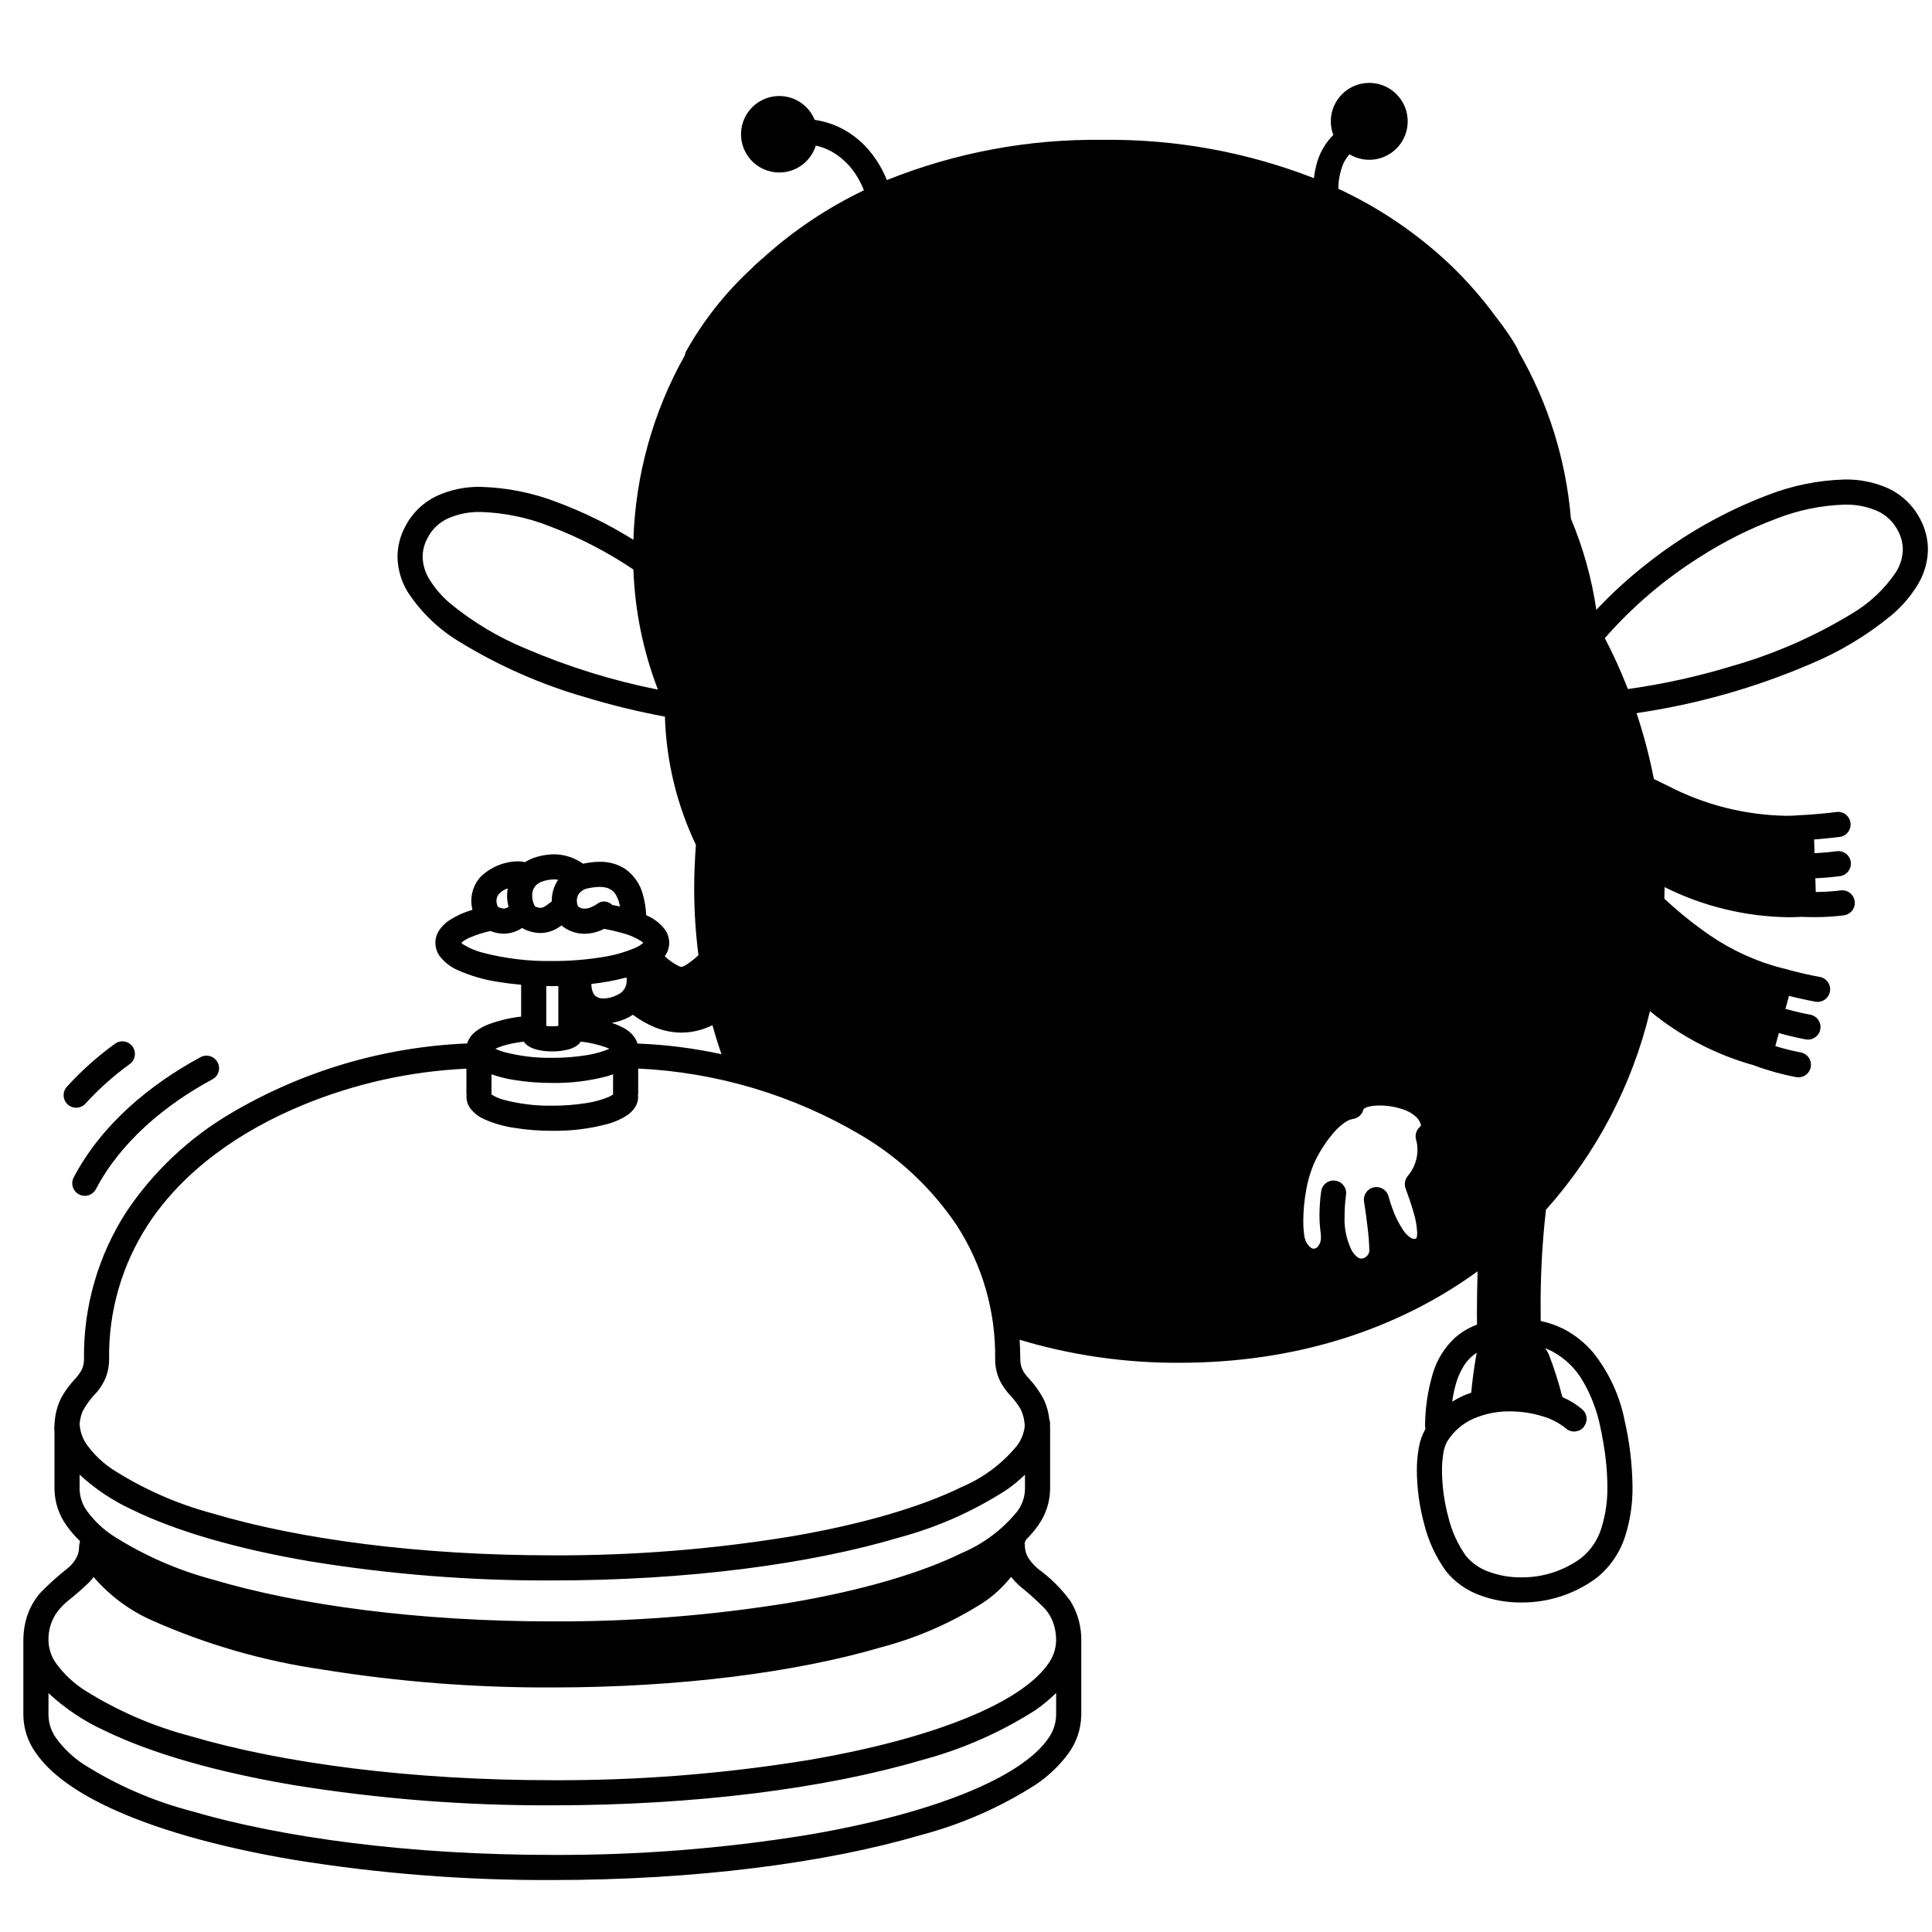 <svg width="200" height="200" viewBox="0 0 200 200" xmlns="http://www.w3.org/2000/svg"><g id="type=notification, mode=light"><g id="Layer 2"><path id="Vector" d="M104.209 136.9C109.968 138.845 116.011 139.816 122.09 139.773C151.937 139.773 171.017 118.39 171.017 92.013C171.166 80.847 167.776 69.921 161.332 60.801C161.429 59.691 161.49 58.571 161.49 57.437C161.49 35.449 144.615 15.777 114.161 15.777C83.707 15.777 66.832 35.449 66.832 57.437C66.792 65.585 69.46 73.515 74.418 79.98C73.579 83.936 73.158 87.969 73.163 92.013C73.13 98.553 74.369 105.037 76.812 111.104C76.812 111.104 87.834 113.333 95.001 120.166C102.167 127 104.209 136.9 104.209 136.9ZM147.768 129.412C145.393 130.556 143.343 126.729 143.343 126.729C143.343 126.729 143.769 130.953 141.703 131.445C138.601 132.183 138.062 128.921 138.062 128.921C138.062 128.921 134.586 132.282 133.856 127.028C133.917 115.823 141.072 113.846 141.072 113.846C141.072 113.846 144.674 112.788 147.149 114.058C149.623 115.328 147.84 117.63 147.84 117.63C148.21 119.29 148.013 121.027 147.279 122.562C147.279 122.562 149.684 128.488 147.768 129.412Z"/></g><g id="Layer 45"><path id="Vector_2" d="M195.535 50.585C194.09 49.925 192.514 49.602 190.926 49.639C188.207 49.718 185.522 50.264 182.988 51.253C178.473 52.972 174.248 55.373 170.461 58.374C168.606 59.824 166.865 61.414 165.252 63.13C164.776 59.884 163.891 56.712 162.62 53.688C162.113 47.593 160.262 41.687 157.201 36.392L157.199 36.386C157.184 36.327 157.164 36.269 157.14 36.213C157.093 36.101 157.069 36.06 157.027 35.98C156.738 35.461 156.422 34.956 156.082 34.468C155.743 33.972 155.311 33.377 154.789 32.714C153.396 30.819 151.842 29.048 150.143 27.422C146.728 24.185 142.81 21.524 138.544 19.541C138.548 18.68 138.711 17.828 139.023 17.027C139.186 16.64 139.416 16.285 139.703 15.977C140.51 16.46 141.462 16.641 142.39 16.489C143.319 16.337 144.163 15.86 144.773 15.145C145.384 14.429 145.721 13.521 145.725 12.58C145.73 11.639 145.401 10.728 144.797 10.007C144.193 9.285 143.354 8.801 142.427 8.64C141.5 8.479 140.546 8.652 139.735 9.127C138.923 9.602 138.306 10.349 137.993 11.236C137.679 12.123 137.691 13.092 138.024 13.972C137.15 14.845 136.535 15.945 136.25 17.147C136.142 17.573 136.064 18.005 136.015 18.442C129.052 15.73 121.632 14.384 114.16 14.477C106.508 14.376 98.912 15.791 91.81 18.64C91.405 17.631 90.857 16.685 90.182 15.832C89.397 14.833 88.42 14.002 87.308 13.389C86.382 12.893 85.376 12.561 84.336 12.407C83.985 11.543 83.34 10.831 82.514 10.396C81.689 9.962 80.737 9.832 79.826 10.031C78.915 10.23 78.103 10.744 77.534 11.483C76.964 12.222 76.674 13.138 76.715 14.07C76.755 15.002 77.123 15.889 77.754 16.576C78.385 17.263 79.238 17.705 80.163 17.825C81.088 17.944 82.025 17.733 82.81 17.229C83.594 16.725 84.176 15.96 84.451 15.069C85.014 15.197 85.556 15.4 86.065 15.672C87.214 16.325 88.165 17.277 88.817 18.428C89.042 18.811 89.238 19.21 89.403 19.623C89.414 19.652 89.422 19.673 89.432 19.699C85.667 21.502 82.181 23.835 79.079 26.627L79.034 26.667C78.752 26.922 78.451 27.161 78.177 27.422C78.047 27.546 77.926 27.678 77.797 27.804C75.085 30.298 72.788 33.209 70.993 36.425C70.943 36.538 70.911 36.658 70.896 36.78C67.609 42.624 65.781 49.176 65.568 55.877C63.094 54.333 60.473 53.039 57.743 52.015C55.209 51.026 52.523 50.48 49.804 50.401C48.216 50.363 46.64 50.687 45.196 51.347C43.792 52.018 42.648 53.132 41.94 54.517C41.429 55.478 41.158 56.548 41.15 57.636C41.169 58.918 41.531 60.172 42.197 61.268C43.588 63.4 45.45 65.184 47.639 66.483C51.701 68.964 56.08 70.886 60.656 72.195C63.342 73.009 66.072 73.673 68.832 74.182C68.968 78.783 70.061 83.305 72.041 87.461C71.927 88.968 71.862 90.486 71.862 92.014C71.863 94.31 72.011 96.603 72.303 98.88C71.894 99.271 71.446 99.62 70.966 99.921C70.859 99.986 70.745 100.039 70.626 100.078L70.544 100.095C70.467 100.089 70.391 100.068 70.321 100.034C69.766 99.77 69.259 99.417 68.819 98.988L68.823 98.983C69.117 98.582 69.275 98.097 69.275 97.6C69.275 97.103 69.117 96.619 68.823 96.217C68.34 95.589 67.706 95.094 66.979 94.779C66.952 94.766 66.92 94.756 66.893 94.743C66.862 94.015 66.746 93.293 66.55 92.592C66.274 91.552 65.653 90.638 64.788 89.999C63.987 89.462 63.039 89.188 62.075 89.215C61.531 89.219 60.989 89.278 60.457 89.391C60.427 89.397 60.401 89.409 60.37 89.415C60.24 89.326 60.093 89.232 59.92 89.134C59.147 88.688 58.273 88.448 57.38 88.436L57.119 88.444C56.416 88.474 55.724 88.62 55.069 88.876C54.82 88.978 54.581 89.103 54.356 89.249C54.108 89.192 53.854 89.163 53.6 89.164C52.146 89.192 50.757 89.777 49.72 90.797C49.12 91.479 48.79 92.357 48.792 93.266C48.794 93.576 48.833 93.885 48.909 94.186C48.048 94.433 47.228 94.806 46.478 95.294C46.108 95.543 45.784 95.855 45.524 96.217C45.23 96.619 45.072 97.103 45.072 97.6C45.072 98.097 45.23 98.582 45.524 98.983C46.007 99.611 46.642 100.106 47.368 100.421C48.71 101.019 50.127 101.431 51.58 101.645C52.323 101.771 53.12 101.867 53.948 101.941V105.237C52.817 105.364 51.705 105.624 50.635 106.012C50.091 106.209 49.584 106.497 49.135 106.863C48.903 107.06 48.707 107.295 48.554 107.558C48.472 107.703 48.408 107.857 48.362 108.017C39.692 108.374 31.247 110.882 23.787 115.315C19.515 117.849 15.862 121.304 13.094 125.428C10.162 129.962 8.631 135.261 8.694 140.66C8.712 141.108 8.605 141.551 8.384 141.941C8.204 142.234 7.996 142.509 7.762 142.762C7.217 143.336 6.745 143.975 6.358 144.665C5.952 145.472 5.714 146.351 5.656 147.252C5.655 147.279 5.641 147.303 5.641 147.33C5.641 147.359 5.648 147.388 5.648 147.417C5.636 147.611 5.617 147.799 5.618 148.006C5.618 148.046 5.637 148.08 5.641 148.119V154.169C5.663 155.519 6.099 156.829 6.889 157.923C7.293 158.496 7.751 159.027 8.257 159.511C8.258 159.56 8.267 159.608 8.269 159.657C8.222 159.784 8.195 159.917 8.189 160.052C8.195 160.378 8.14 160.701 8.027 161.007C7.805 161.518 7.464 161.969 7.034 162.323C6.03 163.109 5.079 163.961 4.188 164.874C3.646 165.496 3.217 166.209 2.919 166.978C2.58 167.895 2.411 168.865 2.42 169.841L2.418 169.851L2.419 169.863L2.418 169.887V177.584C2.443 178.994 2.903 180.361 3.737 181.498C5.198 183.583 7.653 185.338 10.89 186.914C15.75 189.266 22.429 191.174 30.349 192.517C39.217 193.956 48.189 194.66 57.173 194.621C72.041 194.618 85.498 192.853 95.34 189.959C99.528 188.853 103.519 187.105 107.171 184.776C108.502 183.894 109.666 182.784 110.611 181.498C111.437 180.368 111.896 179.013 111.927 177.614C111.927 177.604 111.933 177.595 111.933 177.584H111.932V169.887C111.967 168.433 111.581 167 110.822 165.759C109.894 164.486 108.773 163.365 107.5 162.436C107.092 162.104 106.738 161.71 106.45 161.269C106.207 160.863 106.084 160.395 106.096 159.922C106.089 159.874 106.079 159.827 106.067 159.781L106.07 159.75C106.114 159.635 106.158 159.52 106.198 159.403C106.663 158.95 107.085 158.455 107.458 157.923C108.248 156.829 108.684 155.519 108.706 154.169V147.602C108.706 147.574 108.692 147.55 108.69 147.522C108.692 147.458 108.707 147.395 108.706 147.33C108.701 147.198 108.674 147.067 108.628 146.943C108.555 146.258 108.376 145.589 108.098 144.959C107.622 144.046 107.017 143.206 106.3 142.467C106.097 142.232 105.929 141.969 105.802 141.686C105.672 141.36 105.609 141.011 105.619 140.66C105.619 139.992 105.592 139.337 105.551 138.691C110.915 140.3 116.488 141.103 122.089 141.074C134.275 141.078 144.769 137.564 152.962 131.604C152.917 133.035 152.891 134.489 152.89 135.989C152.89 136.361 152.898 136.753 152.9 137.13C152.064 137.434 151.292 137.892 150.624 138.479C149.541 139.483 148.748 140.76 148.328 142.177C147.801 143.946 147.529 145.781 147.52 147.626C147.525 147.723 147.541 147.819 147.569 147.913L147.557 147.929C147.213 148.542 146.98 149.211 146.868 149.905C146.732 150.683 146.667 151.472 146.673 152.262C146.687 154.109 146.938 155.946 147.421 157.729C147.854 159.502 148.627 161.175 149.697 162.655C150.597 163.765 151.778 164.612 153.118 165.109C154.506 165.636 155.981 165.9 157.466 165.888C160.266 165.914 162.999 165.028 165.251 163.364C166.655 162.25 167.694 160.742 168.235 159.033C168.769 157.353 169.026 155.598 168.996 153.835C168.966 151.564 168.695 149.302 168.188 147.088C167.69 144.525 166.586 142.118 164.967 140.069C164.101 139.028 163.033 138.173 161.828 137.556C161.088 137.189 160.303 136.917 159.494 136.749C159.493 136.497 159.49 136.239 159.49 135.989C159.448 132.397 159.63 128.806 160.036 125.237C165.272 119.38 168.972 112.315 170.803 104.675C173.961 107.276 177.629 109.186 181.569 110.282C181.58 110.286 181.586 110.295 181.597 110.299L181.597 110.299C183.016 110.823 184.476 111.227 185.963 111.507C186.302 111.561 186.649 111.48 186.927 111.28C187.206 111.079 187.395 110.777 187.452 110.439C187.508 110.1 187.429 109.753 187.231 109.473C187.033 109.193 186.732 109.002 186.394 108.943L186.382 108.941C185.503 108.773 184.635 108.555 183.781 108.289L184.147 106.945C185.754 107.395 186.916 107.594 186.949 107.6C187.287 107.656 187.635 107.575 187.914 107.375C188.193 107.175 188.382 106.873 188.44 106.534C188.497 106.196 188.418 105.848 188.22 105.568C188.022 105.287 187.721 105.096 187.383 105.037L187.317 105.025C187.062 104.979 186.089 104.791 184.829 104.437L185.194 103.093C186.762 103.491 187.909 103.689 187.933 103.694C188.102 103.723 188.275 103.719 188.442 103.682C188.609 103.644 188.767 103.574 188.906 103.476C189.046 103.377 189.165 103.252 189.257 103.107C189.348 102.962 189.41 102.801 189.439 102.632C189.468 102.464 189.463 102.291 189.425 102.124C189.387 101.957 189.316 101.8 189.217 101.66C189.118 101.521 188.992 101.402 188.847 101.311C188.702 101.22 188.541 101.159 188.372 101.131L188.304 101.119C187.971 101.059 186.444 100.771 184.666 100.258C184.638 100.25 184.61 100.257 184.582 100.251C181.884 99.562 179.326 98.407 177.026 96.837C175.355 95.687 173.773 94.413 172.292 93.027C172.299 92.689 172.315 92.353 172.315 92.014C172.315 91.953 172.312 91.894 172.312 91.833C176.305 93.828 180.697 94.894 185.16 94.951C185.606 94.951 186.064 94.934 186.526 94.912C186.953 94.931 187.367 94.942 187.749 94.942C188.804 94.949 189.859 94.885 190.905 94.751C191.245 94.699 191.55 94.514 191.754 94.238C191.958 93.962 192.045 93.616 191.995 93.276C191.945 92.936 191.762 92.63 191.487 92.424C191.212 92.219 190.867 92.13 190.527 92.178L190.521 92.179C189.674 92.283 188.822 92.337 187.968 92.34L187.923 90.921C189.435 90.851 190.461 90.696 190.495 90.691C190.664 90.666 190.827 90.607 190.974 90.519C191.121 90.431 191.249 90.314 191.35 90.177C191.452 90.039 191.525 89.882 191.566 89.716C191.607 89.55 191.615 89.377 191.589 89.208C191.563 89.038 191.504 88.876 191.415 88.73C191.326 88.583 191.209 88.456 191.07 88.355C190.932 88.254 190.775 88.181 190.609 88.141C190.442 88.101 190.269 88.094 190.1 88.121L190.043 88.129C189.823 88.16 188.987 88.268 187.841 88.323L187.796 86.903C189.282 86.788 190.431 86.638 190.447 86.636C190.788 86.591 191.097 86.412 191.306 86.139C191.515 85.866 191.608 85.521 191.564 85.18C191.519 84.839 191.341 84.529 191.069 84.319C190.797 84.109 190.452 84.015 190.111 84.058C190.111 84.058 189.989 84.074 189.764 84.1C189.089 84.18 187.519 84.347 185.958 84.409C185.939 84.409 185.924 84.42 185.905 84.422C185.571 84.434 185.234 84.45 184.91 84.45C180.626 84.379 176.417 83.31 172.618 81.328C172.146 81.105 171.677 80.878 171.211 80.646C170.759 78.335 170.159 76.056 169.416 73.821C175.595 72.918 181.63 71.215 187.37 68.756C190.442 67.484 193.306 65.759 195.867 63.64C196.917 62.744 197.817 61.686 198.534 60.507C199.2 59.411 199.561 58.157 199.58 56.874C199.573 55.786 199.302 54.716 198.791 53.756C198.082 52.371 196.938 51.257 195.535 50.585ZM165.626 71.096C166.715 73.707 167.587 76.405 168.231 79.16C167.066 78.588 165.886 78.038 164.666 77.554C165.181 75.435 165.502 73.273 165.626 71.096V71.096ZM147.014 116.632C146.81 116.799 146.662 117.025 146.59 117.279C146.518 117.533 146.525 117.803 146.611 118.052L146.609 118.053C146.697 118.371 146.74 118.7 146.736 119.03C146.732 120.029 146.373 120.995 145.722 121.753C145.579 121.927 145.484 122.135 145.446 122.357C145.407 122.578 145.427 122.806 145.503 123.018C145.76 123.731 146.069 124.584 146.308 125.419C146.535 126.132 146.668 126.872 146.705 127.619C146.717 127.817 146.687 128.015 146.617 128.2L146.61 128.211L146.59 128.219L146.395 128.25C146.288 128.248 146.183 128.219 146.09 128.166C145.751 127.955 145.463 127.671 145.249 127.333C144.787 126.635 144.413 125.881 144.137 125.09C144.006 124.733 143.907 124.42 143.841 124.2C143.809 124.09 143.785 124.003 143.769 123.946L143.752 123.883L143.749 123.869C143.667 123.544 143.463 123.262 143.18 123.084C142.896 122.905 142.554 122.843 142.226 122.911C141.897 122.978 141.608 123.17 141.417 123.446C141.227 123.722 141.15 124.061 141.204 124.392C141.204 124.392 141.238 124.6 141.29 124.949C141.368 125.471 141.485 126.298 141.581 127.149C141.677 127.911 141.734 128.678 141.752 129.446L141.751 129.503C141.734 129.704 141.643 129.892 141.495 130.029C141.349 130.184 141.149 130.277 140.936 130.288C140.793 130.285 140.654 130.238 140.539 130.153C140.272 129.953 140.054 129.694 139.904 129.395C139.375 128.291 139.13 127.072 139.191 125.85C139.194 125.12 139.245 124.391 139.343 123.668C139.386 123.327 139.292 122.983 139.081 122.712C138.871 122.44 138.562 122.262 138.222 122.218C137.881 122.173 137.536 122.265 137.263 122.474C136.99 122.683 136.811 122.991 136.765 123.331C136.652 124.166 136.594 125.007 136.591 125.85C136.594 126.506 136.645 127.162 136.743 127.811C136.744 127.84 136.731 127.865 136.734 127.894L136.744 128.098C136.759 128.434 136.652 128.765 136.442 129.029C136.39 129.098 136.323 129.155 136.247 129.195C136.171 129.236 136.087 129.26 136.001 129.265C135.882 129.261 135.768 129.218 135.676 129.142C135.444 128.951 135.264 128.707 135.15 128.429C135.069 128.212 135.017 127.985 134.994 127.754C134.937 127.305 134.911 126.852 134.914 126.4C134.92 125.312 135.023 124.227 135.224 123.158C135.402 122.118 135.717 121.106 136.16 120.148C136.689 119.058 137.363 118.044 138.163 117.135C138.483 116.774 138.846 116.454 139.243 116.18C139.486 116.006 139.764 115.887 140.058 115.833C140.322 115.798 140.568 115.682 140.763 115.5C140.958 115.319 141.092 115.082 141.146 114.822L141.155 114.826L141.17 114.808C141.208 114.773 141.363 114.583 142.082 114.484C142.323 114.455 142.565 114.441 142.808 114.442C143.766 114.436 144.715 114.619 145.602 114.98C145.977 115.135 146.319 115.357 146.613 115.636C146.85 115.863 147.019 116.152 147.103 116.47L147.106 116.486L147.102 116.5L147.037 116.6L147.01 116.628L147.014 116.632ZM75.545 34.366C76.743 32.859 78.158 31.538 79.744 30.447C81.836 28.969 84.325 28.155 86.886 28.112C88.649 28.116 90.386 28.535 91.957 29.333C93.62 30.213 95.099 31.404 96.313 32.84C98.242 34.975 99.938 37.577 102.372 39.73C103.648 40.875 105.115 41.786 106.707 42.422C108.623 43.151 110.66 43.51 112.71 43.478C115.545 43.489 118.328 42.708 120.743 41.222C124.107 39.192 126.646 36.256 129.314 33.782C130.583 32.556 131.977 31.466 133.474 30.532C134.975 29.613 136.644 29 138.383 28.73C139.166 28.61 139.957 28.55 140.749 28.549C143.467 28.545 146.132 29.297 148.447 30.72C150.562 32.047 152.385 33.79 153.805 35.844C158.011 42.257 160.231 49.769 160.189 57.438C160.212 62.594 159.116 67.695 156.976 72.386C154.836 77.078 151.704 81.25 147.795 84.613C139.839 91.583 128.331 95.951 114.16 95.952C99.989 95.951 88.481 91.583 80.525 84.613C76.616 81.25 73.484 77.078 71.344 72.386C69.204 67.695 68.108 62.594 68.131 57.438C68.079 49.153 70.677 41.069 75.545 34.366ZM54.41 67.138C51.584 65.972 48.947 64.393 46.585 62.453C45.745 61.741 45.022 60.9 44.444 59.962C44.009 59.262 43.77 58.459 43.75 57.636C43.758 56.963 43.929 56.303 44.25 55.712C44.7 54.823 45.433 54.109 46.334 53.684C47.425 53.198 48.611 52.965 49.804 53.001C52.219 53.081 54.602 53.574 56.85 54.457C59.921 55.614 62.847 57.123 65.57 58.953C65.72 63.211 66.578 67.414 68.11 71.39C63.407 70.454 58.816 69.029 54.41 67.138ZM116.639 108.674C134.096 108.674 147.868 102.623 156.321 93.237C158.011 94.035 159.604 95.025 161.067 96.189C162.181 97.051 163.267 98.012 164.357 99C161.055 104.38 156.595 108.955 151.301 112.393C151.936 111.443 152.467 110.428 152.885 109.365C153.383 108.086 153.674 106.735 153.745 105.365C153.785 104.492 153.477 103.64 152.889 102.994C152.301 102.348 151.481 101.961 150.609 101.919C149.737 101.876 148.883 102.181 148.236 102.767C147.588 103.352 147.198 104.171 147.153 105.043L147.153 105.043C147.096 105.951 146.854 106.838 146.44 107.649C145.701 109.045 144.749 110.318 143.619 111.422C143.47 111.575 143.324 111.706 143.174 111.854C143.052 111.85 142.926 111.842 142.808 111.842C142.456 111.841 142.104 111.861 141.754 111.904C140.782 111.973 139.871 112.404 139.2 113.111C139.113 113.215 139.035 113.326 138.965 113.442C138.56 113.582 138.174 113.772 137.816 114.007C136.945 114.613 136.18 115.358 135.55 116.211C134.888 117.082 134.312 118.014 133.829 118.995C133.66 119.344 133.51 119.702 133.378 120.067C128.548 121.242 123.612 121.932 118.644 122.126C117.284 122.183 115.962 122.211 114.676 122.211C108.468 122.32 102.281 121.476 96.329 119.709C92.7 116.436 88.523 113.827 83.99 112.002C83.346 111.736 82.699 111.497 82.051 111.26C79.311 108.468 77.056 105.238 75.382 101.703C74.768 98.51 74.46 95.266 74.462 92.014C74.462 91.868 74.47 91.724 74.471 91.578C81.973 102.333 96.614 108.674 116.639 108.674ZM70.544 106.895C71.237 106.894 71.926 106.791 72.588 106.589C72.988 106.465 73.377 106.311 73.753 106.127C74.034 107.142 74.345 108.144 74.685 109.131C71.825 108.507 68.914 108.138 65.989 108.028C65.944 107.867 65.879 107.712 65.798 107.567C65.533 107.126 65.161 106.76 64.717 106.503C64.278 106.248 63.812 106.042 63.327 105.888C63.948 105.788 64.549 105.588 65.105 105.295C65.245 105.219 65.379 105.132 65.512 105.046C66.221 105.578 66.995 106.018 67.814 106.355C68.682 106.707 69.608 106.89 70.544 106.895ZM50.882 113.277V111.214C51.629 111.473 52.397 111.666 53.178 111.792C54.499 112.007 55.835 112.112 57.173 112.107C59.109 112.135 61.039 111.897 62.909 111.398C63.108 111.339 63.28 111.265 63.465 111.199V113.277L63.468 113.294C63.324 113.4 63.167 113.489 63.002 113.559C62.244 113.87 61.45 114.085 60.638 114.199C59.492 114.378 58.333 114.466 57.173 114.461C55.487 114.488 53.805 114.285 52.173 113.858C51.732 113.744 51.311 113.566 50.922 113.327L50.879 113.293L50.882 113.277ZM56.548 102.073C56.757 102.076 56.962 102.085 57.173 102.085C57.385 102.085 57.591 102.079 57.799 102.075V106.199C57.384 106.255 56.963 106.256 56.548 106.201L56.548 102.073ZM64.877 101.467C64.891 101.794 64.804 102.117 64.626 102.391C64.449 102.666 64.19 102.878 63.886 102.998C63.46 103.227 62.986 103.352 62.502 103.363C62.191 103.384 61.882 103.29 61.636 103.099C61.527 103 61.441 102.878 61.385 102.742C61.285 102.498 61.229 102.238 61.219 101.975L61.219 101.973L61.215 101.86C62.444 101.727 63.66 101.502 64.855 101.186C64.87 101.279 64.877 101.373 64.877 101.467L64.877 101.467ZM62.98 91.96C63.008 91.972 63.032 91.987 63.059 92C63.398 92.155 63.671 92.426 63.828 92.764C63.996 93.106 64.114 93.469 64.179 93.844C63.92 93.783 63.649 93.728 63.374 93.675C63.169 93.464 62.892 93.338 62.599 93.322C62.305 93.306 62.016 93.401 61.79 93.588V93.588C61.602 93.722 61.399 93.834 61.185 93.92C60.972 94.01 60.743 94.059 60.512 94.065C60.275 94.064 60.045 93.989 59.853 93.85L59.84 93.829C59.756 93.645 59.714 93.444 59.716 93.241C59.709 92.97 59.792 92.703 59.951 92.483C60.212 92.18 60.578 91.986 60.975 91.939C61.337 91.861 61.705 91.819 62.075 91.814C62.383 91.807 62.69 91.856 62.98 91.96ZM57.267 91.04L57.38 91.037C57.514 91.037 57.646 91.051 57.777 91.078C57.346 91.717 57.116 92.47 57.116 93.241C57.116 93.266 57.122 93.289 57.123 93.313C56.837 93.526 56.611 93.711 56.424 93.821C56.28 93.921 56.11 93.978 55.935 93.984C55.745 93.971 55.56 93.918 55.391 93.83C55.32 93.722 55.263 93.605 55.222 93.482C55.137 93.236 55.093 92.978 55.092 92.717C55.074 92.334 55.206 91.958 55.46 91.67C55.627 91.5 55.83 91.368 56.053 91.283C56.441 91.136 56.852 91.054 57.267 91.04L57.267 91.04ZM51.675 92.512C51.918 92.257 52.224 92.071 52.561 91.97C52.518 92.217 52.495 92.467 52.492 92.717C52.496 93.109 52.547 93.499 52.644 93.879C52.595 93.909 52.543 93.942 52.5 93.963C52.39 94.021 52.268 94.052 52.144 94.054C51.943 94.041 51.748 93.985 51.571 93.888C51.529 93.835 51.497 93.776 51.475 93.712C51.42 93.569 51.392 93.418 51.393 93.266C51.389 92.988 51.489 92.719 51.675 92.512L51.675 92.512ZM49.904 98.605C49.219 98.427 48.565 98.147 47.965 97.773C47.889 97.722 47.817 97.665 47.751 97.602C48.014 97.374 48.311 97.191 48.632 97.058C49.32 96.763 50.034 96.535 50.766 96.375C51.203 96.554 51.671 96.649 52.144 96.653C52.66 96.652 53.168 96.532 53.631 96.304C53.777 96.231 53.918 96.15 54.055 96.06C54.086 96.078 54.105 96.101 54.138 96.118C54.691 96.414 55.307 96.574 55.935 96.584C56.582 96.578 57.214 96.393 57.763 96.05C57.906 95.962 58.014 95.88 58.131 95.797C58.181 95.842 58.226 95.889 58.283 95.931C58.928 96.408 59.709 96.665 60.512 96.665C61.073 96.66 61.628 96.548 62.148 96.335C62.285 96.281 62.4 96.217 62.523 96.156C63.17 96.268 63.812 96.414 64.444 96.595C65.128 96.773 65.782 97.054 66.382 97.427C66.458 97.479 66.53 97.536 66.597 97.599C66.334 97.826 66.036 98.01 65.715 98.143C64.592 98.609 63.414 98.931 62.211 99.102C60.545 99.364 58.86 99.492 57.173 99.485C54.721 99.523 52.276 99.228 49.904 98.605ZM52.682 108.098C53.133 107.989 53.661 107.902 54.218 107.827L54.219 107.83C54.409 108.094 54.664 108.303 54.96 108.438C55.289 108.59 55.639 108.694 55.998 108.748C56.386 108.812 56.78 108.843 57.173 108.842C57.757 108.849 58.339 108.776 58.902 108.623C59.183 108.545 59.449 108.424 59.691 108.262C59.861 108.145 60.009 107.999 60.128 107.83L60.131 107.823C61.038 107.927 61.93 108.135 62.789 108.443C62.896 108.484 62.99 108.526 63.077 108.568C63.051 108.58 63.03 108.593 63.002 108.605C62.244 108.915 61.449 109.13 60.638 109.245C59.492 109.424 58.333 109.512 57.173 109.507C55.487 109.534 53.805 109.331 52.173 108.904C51.865 108.817 51.565 108.705 51.275 108.569C51.727 108.364 52.198 108.206 52.682 108.098L52.682 108.098ZM8.241 152.657C9.843 154.132 11.664 155.349 13.64 156.264C18.219 158.507 24.502 160.325 31.95 161.605C40.287 162.975 48.724 163.645 57.173 163.608C71.152 163.606 83.805 161.925 93.065 159.167C97.014 158.11 100.774 156.442 104.208 154.223C104.88 153.752 105.515 153.23 106.106 152.661V154.169C106.084 154.994 105.807 155.791 105.314 156.452C103.778 158.339 101.803 159.821 99.561 160.769C95.33 162.848 89.235 164.636 81.958 165.881C73.766 167.227 65.475 167.884 57.173 167.847C43.409 167.849 30.946 166.177 22.025 163.514C18.346 162.535 14.842 160.991 11.637 158.937C10.631 158.267 9.749 157.426 9.033 156.452C8.54 155.791 8.263 154.994 8.241 154.169V152.657ZM109.329 177.584C109.304 178.463 109.006 179.312 108.476 180.014C107.445 181.514 105.336 183.122 102.323 184.574C97.808 186.765 91.316 188.644 83.564 189.954C74.839 191.368 66.012 192.06 57.173 192.02C42.518 192.023 29.247 190.265 19.742 187.464C15.823 186.435 12.085 184.809 8.661 182.642C7.585 181.936 6.641 181.046 5.871 180.014C5.341 179.312 5.043 178.463 5.018 177.584V175.271C6.752 176.882 8.735 178.202 10.89 179.181C15.75 181.532 22.429 183.441 30.349 184.784C39.217 186.223 48.189 186.926 57.173 186.887C72.041 186.885 85.498 185.12 95.34 182.225C99.527 181.12 103.519 179.372 107.171 177.043C107.942 176.51 108.665 175.911 109.332 175.254V177.568L109.329 177.584L109.329 177.584ZM108.17 166.531C108.523 166.936 108.804 167.399 108.999 167.9C109.227 168.522 109.339 169.181 109.331 169.843L109.329 169.851H109.329C109.304 170.73 109.006 171.579 108.476 172.28C107.445 173.78 105.336 175.389 102.323 176.841C97.808 179.031 91.316 180.911 83.564 182.22C74.839 183.635 66.012 184.326 57.173 184.287C42.518 184.289 29.247 182.532 19.742 179.731C15.823 178.702 12.085 177.076 8.661 174.909C7.585 174.202 6.641 173.313 5.871 172.28C5.345 171.583 5.047 170.74 5.019 169.866C4.985 168.915 5.229 167.975 5.721 167.161C6.055 166.653 6.461 166.196 6.926 165.805C7.765 165.146 8.569 164.443 9.334 163.7C9.46 163.563 9.574 163.404 9.692 163.252C11.38 165.219 13.493 166.776 15.873 167.805C21.411 170.252 27.257 171.936 33.249 172.81C41.158 174.093 49.16 174.72 57.173 174.685C70.432 174.683 82.432 173.11 91.22 170.526C94.966 169.537 98.536 167.973 101.803 165.889C102.888 165.158 103.854 164.263 104.665 163.235C104.922 163.557 105.204 163.859 105.506 164.139C106.439 164.884 107.329 165.683 108.17 166.531L108.17 166.531ZM105.649 145.867C105.923 146.428 106.069 147.043 106.078 147.667C105.993 148.37 105.73 149.04 105.314 149.613C103.778 151.5 101.803 152.982 99.561 153.93C95.33 156.009 89.235 157.797 81.958 159.042C73.766 160.387 65.475 161.045 57.173 161.008C43.409 161.01 30.946 159.338 22.025 156.675C18.346 155.696 14.842 154.152 11.637 152.098C10.631 151.428 9.749 150.587 9.033 149.613C8.554 148.967 8.28 148.193 8.246 147.39C8.28 146.922 8.393 146.464 8.582 146.035C8.974 145.33 9.461 144.683 10.028 144.11C10.39 143.682 10.687 143.203 10.909 142.689C11.172 142.045 11.303 141.356 11.294 140.66C11.23 135.763 12.615 130.956 15.275 126.843C18.981 121.126 24.942 117.04 31.317 114.405C36.712 112.176 42.452 110.899 48.282 110.629V113.277C48.298 113.316 48.307 113.358 48.307 113.4C48.307 113.442 48.298 113.484 48.282 113.523C48.286 113.95 48.421 114.366 48.668 114.715C49.045 115.211 49.543 115.603 50.114 115.853C51.089 116.29 52.12 116.59 53.178 116.746C54.499 116.961 55.835 117.067 57.173 117.061C59.109 117.089 61.039 116.851 62.909 116.352C63.619 116.162 64.295 115.861 64.912 115.46C65.21 115.259 65.469 115.007 65.679 114.715C65.926 114.366 66.061 113.95 66.065 113.523C66.048 113.484 66.04 113.442 66.04 113.4C66.04 113.358 66.048 113.316 66.065 113.277V110.617C74.214 110.999 82.145 113.372 89.165 117.53C93.107 119.862 96.48 123.044 99.038 126.843C101.698 130.956 103.083 135.763 103.019 140.66C103.003 141.56 103.228 142.447 103.671 143.23C103.935 143.673 104.243 144.089 104.59 144.47C104.999 144.891 105.354 145.36 105.649 145.867ZM150.676 143.393C150.865 142.665 151.167 141.97 151.569 141.334C151.906 140.816 152.348 140.375 152.867 140.04C152.619 141.42 152.426 142.807 152.298 144.174C152.02 144.272 151.742 144.366 151.471 144.488C151.077 144.666 150.696 144.871 150.331 145.102C150.409 144.525 150.525 143.955 150.676 143.393H150.676ZM160.656 139.877C162.009 140.596 163.13 141.685 163.887 143.018C164.719 144.456 165.314 146.02 165.649 147.648C165.766 148.178 165.874 148.746 165.974 149.33C166.24 150.817 166.381 152.324 166.396 153.835C166.425 155.313 166.214 156.786 165.773 158.196C165.398 159.42 164.663 160.503 163.665 161.304C161.866 162.616 159.692 163.312 157.466 163.288C156.306 163.3 155.153 163.096 154.067 162.688C153.162 162.361 152.361 161.798 151.748 161.056C150.893 159.848 150.277 158.489 149.931 157.05C149.509 155.489 149.288 153.879 149.273 152.262C149.267 151.631 149.318 151.001 149.424 150.379C149.482 149.991 149.605 149.615 149.787 149.267C150.434 148.197 151.397 147.355 152.543 146.857C153.735 146.343 155.023 146.087 156.321 146.105C157.473 146.105 158.619 146.28 159.718 146.624C160.585 146.874 161.393 147.296 162.094 147.863C162.222 147.977 162.371 148.063 162.532 148.119C162.694 148.174 162.865 148.197 163.035 148.187C163.205 148.176 163.372 148.132 163.525 148.057C163.679 147.983 163.816 147.878 163.929 147.75C163.956 147.72 163.963 147.682 163.987 147.651C164.181 147.393 164.271 147.071 164.239 146.75C164.208 146.428 164.056 146.13 163.816 145.915H163.816C163.191 145.385 162.492 144.951 161.74 144.627C161.367 143.162 160.909 141.72 160.37 140.308C160.265 140.046 160.126 139.799 159.957 139.572C160.195 139.661 160.428 139.763 160.656 139.877L160.656 139.877ZM156.818 124.874C148.565 133.258 136.702 138.468 122.089 138.474C116.364 138.508 110.671 137.625 105.226 135.86C105.036 134.669 104.769 133.492 104.426 132.337C108.567 133.044 112.763 133.386 116.964 133.358C118.11 133.358 119.273 133.337 120.453 133.294C125.191 133.136 129.904 132.53 134.528 131.482C134.98 131.731 135.486 131.862 136.001 131.865C136.711 131.859 137.398 131.612 137.949 131.165C138.256 131.615 138.644 132.004 139.092 132.313C139.636 132.684 140.278 132.884 140.936 132.888C141.838 132.878 142.699 132.512 143.331 131.869C143.821 131.382 144.153 130.759 144.285 130.081C144.475 130.23 144.677 130.361 144.891 130.473C145.263 130.671 145.67 130.794 146.09 130.835C146.51 130.875 146.934 130.832 147.337 130.709C147.685 130.606 148.009 130.433 148.288 130.2C148.674 129.868 148.96 129.435 149.113 128.949C149.247 128.519 149.312 128.07 149.305 127.619C149.298 127.104 149.243 126.59 149.141 126.085C156.736 122.185 162.952 116.051 166.952 108.508C164.819 114.643 161.358 120.23 156.818 124.873L156.818 124.874ZM196.286 59.2C195.096 60.975 193.521 62.459 191.677 63.541C187.818 65.888 183.662 67.706 179.319 68.946C175.787 70.023 172.175 70.821 168.518 71.331C167.822 69.531 167.025 67.771 166.131 66.06C168.975 62.813 172.273 59.994 175.924 57.691C178.426 56.08 181.094 54.74 183.881 53.695C186.129 52.812 188.512 52.32 190.926 52.239C192.12 52.203 193.306 52.437 194.397 52.923C195.298 53.348 196.031 54.061 196.481 54.95C196.801 55.541 196.973 56.202 196.98 56.874C196.961 57.697 196.721 58.501 196.286 59.2L196.286 59.2Z"/><path id="Vector_3" d="M132.114 69.501C136.64 69.53 138.102 56.185 131.905 56.185C125.777 56.185 127.108 69.467 132.114 69.501Z"/><path id="Vector_4" d="M96.148 69.491C100.425 69.751 101.264 55.954 95.402 56.196C89.606 56.434 90.857 69.171 96.148 69.491Z"/><path id="Vector_5" d="M109.477 74.239L118.676 73.942C119.021 73.931 119.347 73.783 119.582 73.532C119.818 73.28 119.944 72.945 119.933 72.601C119.922 72.256 119.775 71.93 119.523 71.694C119.272 71.459 118.937 71.332 118.592 71.344L109.393 71.64C109.048 71.651 108.722 71.799 108.486 72.051C108.251 72.302 108.124 72.637 108.135 72.982C108.147 73.326 108.294 73.652 108.546 73.888C108.797 74.124 109.132 74.25 109.477 74.239V74.239Z"/><path id="Vector_6" d="M7.629 121.887C7.469 122.193 7.437 122.549 7.539 122.878C7.642 123.207 7.871 123.482 8.177 123.642C8.482 123.803 8.839 123.835 9.168 123.732C9.497 123.629 9.772 123.4 9.932 123.095C12.488 118.205 17.122 114.347 22 111.723C22.302 111.559 22.526 111.282 22.624 110.952C22.722 110.623 22.685 110.268 22.522 109.966C22.36 109.663 22.083 109.438 21.755 109.338C21.426 109.238 21.071 109.273 20.767 109.434H20.767C15.577 112.235 10.536 116.359 7.629 121.887Z"/><path id="Vector_7" d="M11.894 108.053C10.088 109.361 8.421 110.852 6.92 112.502C6.806 112.629 6.718 112.777 6.661 112.938C6.604 113.098 6.579 113.269 6.588 113.44C6.606 113.784 6.76 114.107 7.016 114.338C7.272 114.568 7.609 114.688 7.954 114.67C8.298 114.652 8.621 114.498 8.852 114.242C10.232 112.725 11.766 111.355 13.427 110.153C13.566 110.052 13.684 109.926 13.774 109.78C13.863 109.634 13.923 109.472 13.95 109.302C13.977 109.133 13.97 108.96 13.93 108.794C13.89 108.627 13.817 108.471 13.716 108.332C13.615 108.194 13.488 108.077 13.341 107.988C13.195 107.899 13.033 107.84 12.863 107.814C12.694 107.788 12.521 107.796 12.355 107.837C12.189 107.878 12.032 107.951 11.894 108.053Z"/></g></g></svg>